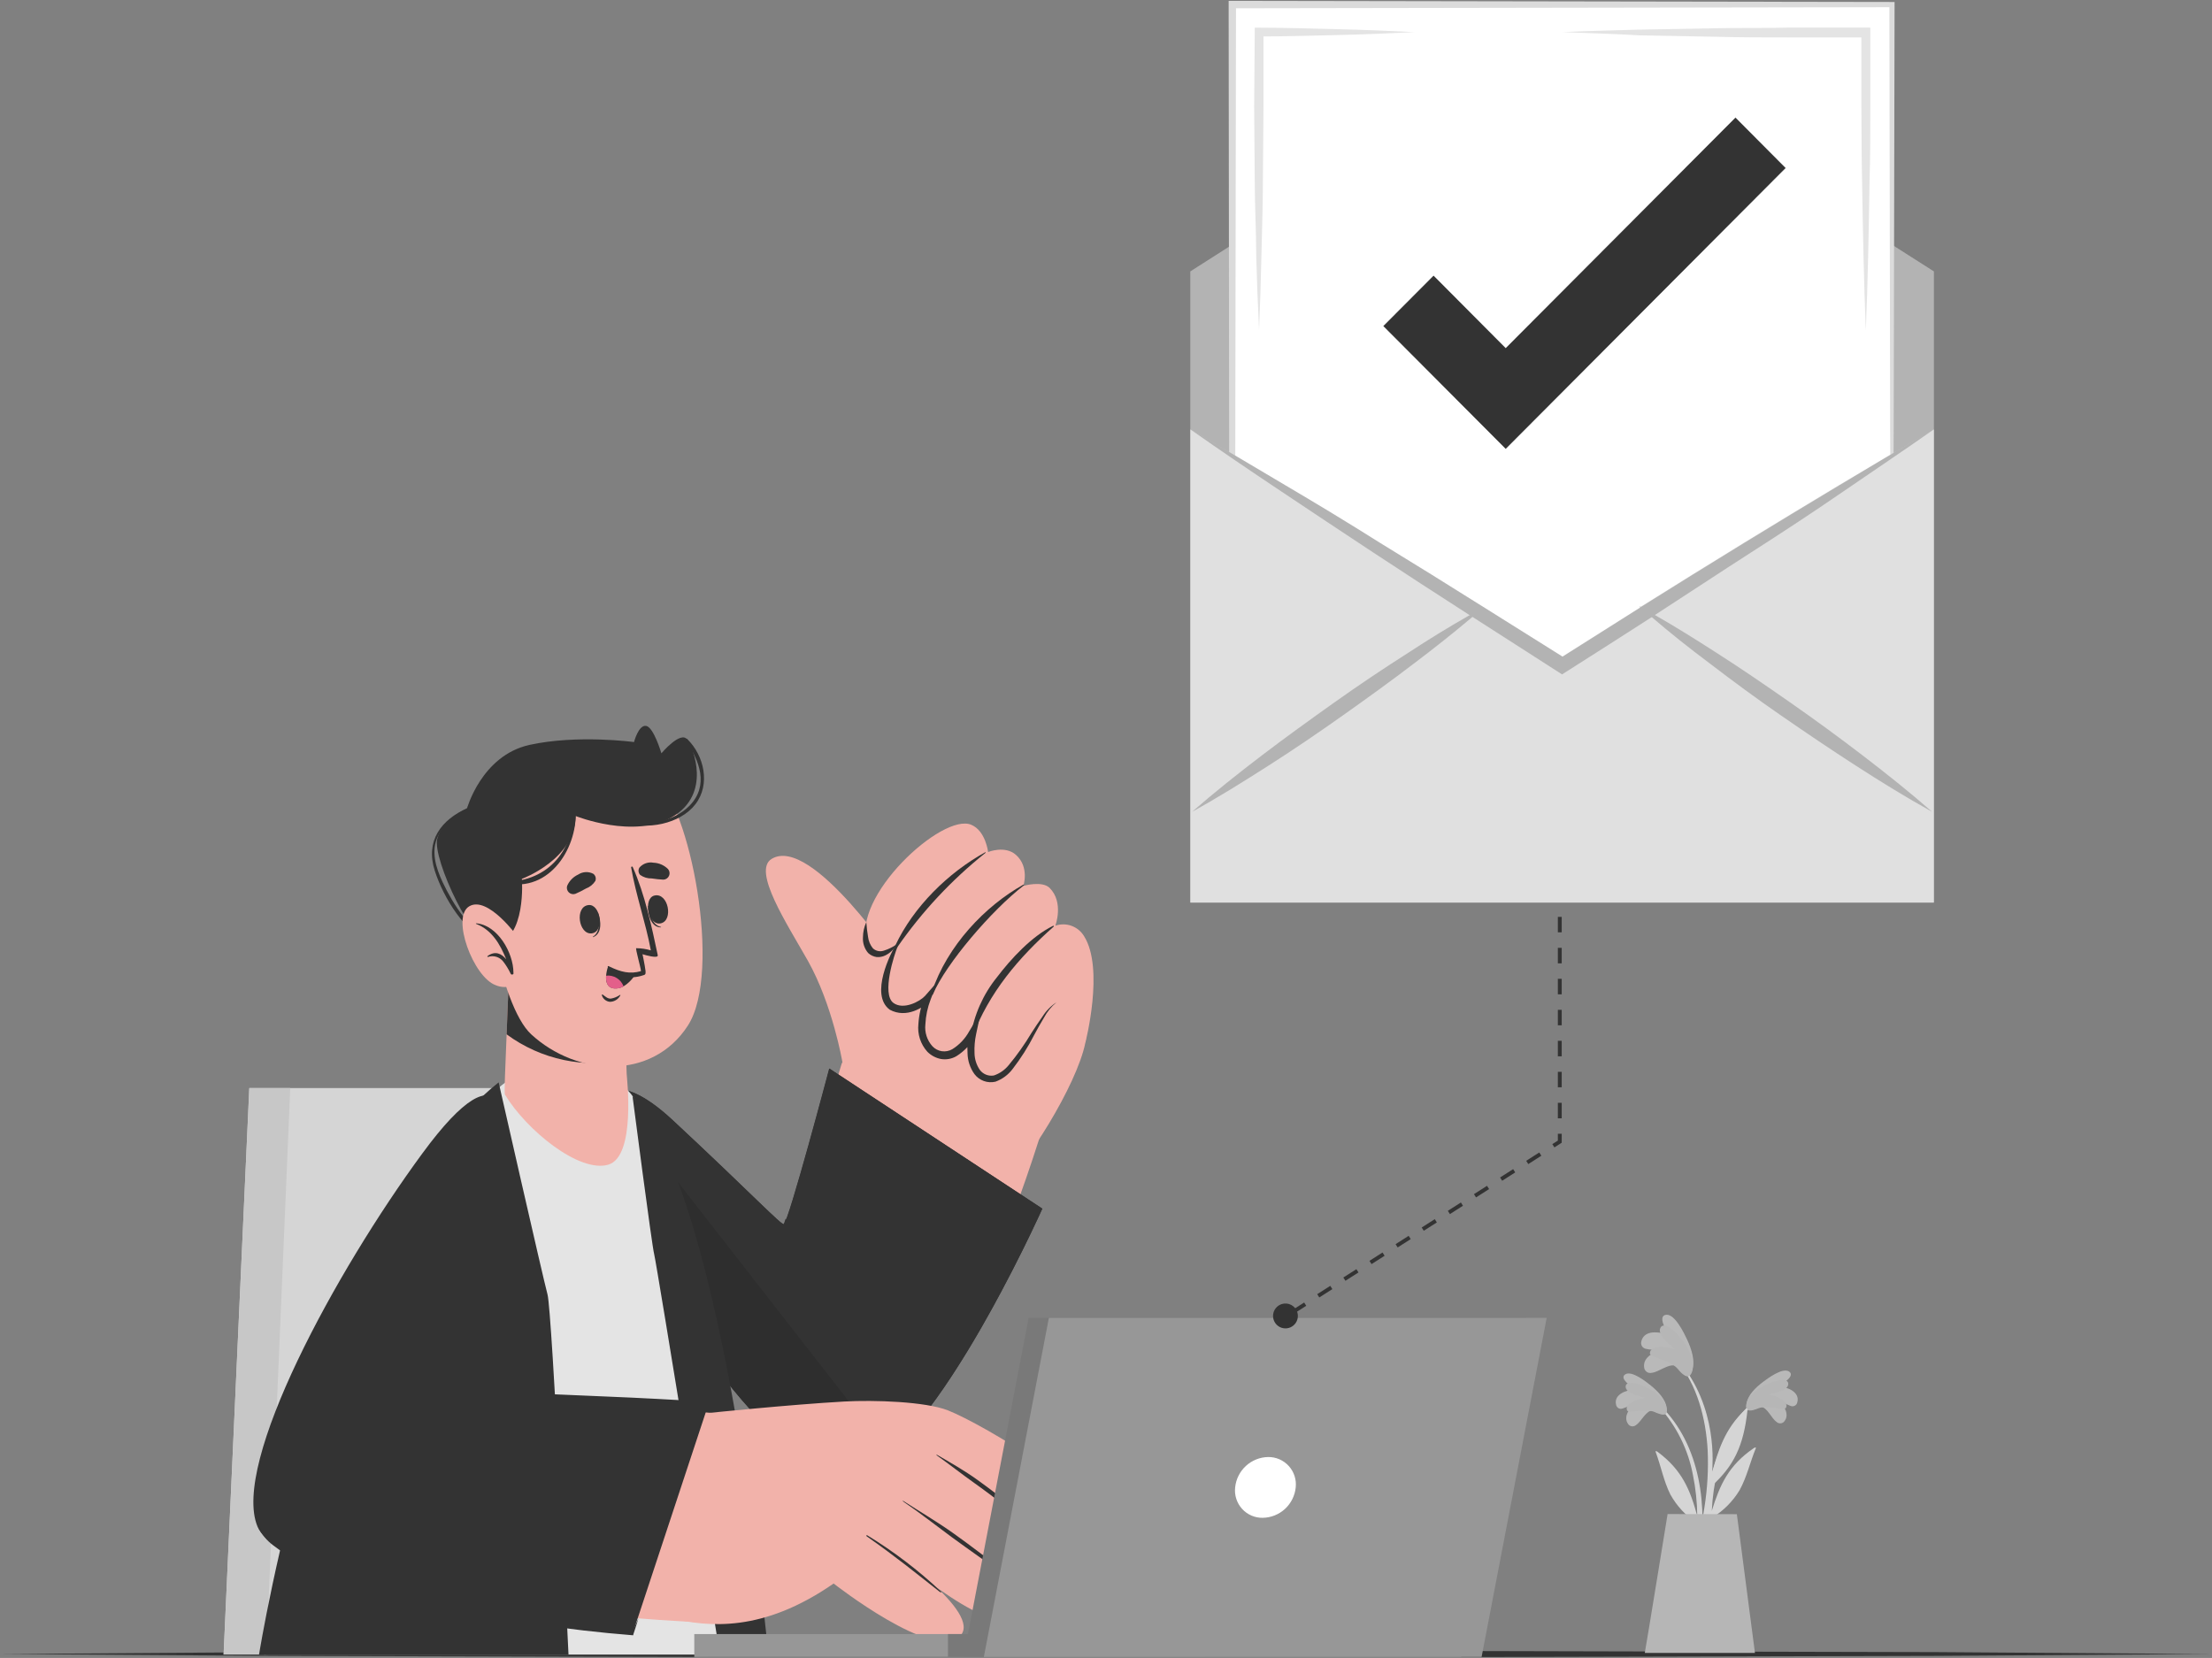 <svg width="571" height="428" viewBox="0 0 571 428" fill="none" xmlns="http://www.w3.org/2000/svg">
<rect x="0" y="0" width="571" height="428" fill="#808080" stroke="none"/>
<g clip-path="url(#clip0_6_141412)">
<path d="M0 427L71.378 426.5L142.757 426.34L285.5 426L428.257 426.34L499.622 426.5L571 427L499.622 427.48L428.257 427.66L285.5 428L142.757 427.66L71.378 427.48L0 427Z" fill="#333333"/>
<path d="M57.719 427.117H183.39L158.342 280.887H64.353L57.719 427.117Z" fill="#D5D5D5"/>
<path d="M57.719 427.117H68.74L74.927 280.887H64.353L57.719 427.117Z" fill="#C7C7C7"/>
<path d="M156.366 303.678C172.085 336.372 209.371 390.389 224.982 376.304C248.337 355.251 263.23 309.75 269.133 291.332C272.437 281.022 220.135 265.403 217.211 274.761C213.068 288.058 206.758 315.78 202.764 319.801C200.652 321.906 183.024 298.476 169.851 287.501C150.801 271.678 151.302 293.247 156.366 303.678Z" fill="#F2B2AA"/>
<path d="M280.181 269.138C277.947 280.33 264.462 301.41 259.263 305.24C254.064 309.07 217.454 288.33 216.655 281.729C215.856 275.128 226.376 237.015 235.258 229.504C244.14 221.993 282.483 257.552 280.181 269.138Z" fill="#F2B2AA"/>
<path d="M217.427 274.055C217.427 274.055 214.922 259.385 208.545 248.03C203.13 238.441 194.153 224.818 199.176 221.734C209.507 215.405 232.036 249.402 232.036 249.402C232.036 249.402 239.563 266 229.896 273.172C228.101 274.457 225.986 275.22 223.786 275.376C221.585 275.532 219.385 275.075 217.427 274.055Z" fill="#F2B2AA"/>
<path d="M223.899 243.793C225.943 249.484 231.454 243.793 231.454 243.793C231.454 243.793 225.483 253.871 229.856 258.91C234.229 263.949 240.484 256.669 240.958 256.193C240.647 256.737 235.407 266.149 240.308 270.754C245.426 275.549 250.639 267.318 250.977 266.788C250.842 267.386 249.19 275.331 253.685 277.994C261.456 282.544 266.249 262.346 272.64 258.774C272.64 258.774 279.91 268.907 280.181 269.151C280.181 269.151 285.123 250.027 279.843 241.687C279.102 240.451 277.962 239.507 276.612 239.013C275.261 238.519 273.783 238.504 272.423 238.971C272.423 238.971 274.698 232.981 270.947 229.218C269.011 227.303 264.178 228.689 264.178 228.689C264.178 228.689 265.789 223.813 262.255 220.689C259.426 218.176 255.066 219.955 255.066 219.955C255.066 219.955 254.457 214.522 250.747 212.933C243.327 209.687 219.526 231.623 223.899 243.793Z" fill="#F2B2AA"/>
<path d="M254.389 220.172C254.409 220.162 254.423 220.143 254.43 220.122C254.436 220.1 254.433 220.077 254.423 220.057C254.412 220.037 254.394 220.023 254.372 220.016C254.35 220.01 254.327 220.012 254.308 220.023C244.722 225.32 235.813 234.095 231.115 244.078C230.966 244.404 231.426 244.798 231.67 244.472C238.026 235.307 245.679 227.121 254.389 220.172Z" fill="#333333"/>
<path d="M264.3 228.567C264.408 228.567 264.3 228.322 264.151 228.39C254.308 233.905 244.546 244.051 240.498 256.207C240.349 256.615 240.647 257.131 240.836 256.669C244.153 248.791 256.027 234.937 264.3 228.567Z" fill="#333333"/>
<path d="M250.977 267.725C255.323 256.221 262.905 247.27 272.004 239.202C272.112 239.107 272.004 238.944 271.827 239.011C266.304 241.728 260.996 247.487 257.327 252.309C253.775 256.714 251.441 261.979 250.558 267.576C250.544 267.793 250.896 267.97 250.977 267.725Z" fill="#333333"/>
<path d="M231.251 243.847C231.061 244.241 231.833 244.078 231.67 244.472C230.939 246.156 227.46 256.628 230.641 258.924C233.214 260.771 237.411 258.584 238.765 257.117L242.028 253.395L240.227 258.027C239.435 260.082 238.978 262.251 238.873 264.452C238.762 265.466 238.867 266.493 239.179 267.465C239.492 268.436 240.006 269.33 240.687 270.088C241.331 270.783 242.191 271.237 243.127 271.376C244.062 271.514 245.016 271.328 245.832 270.849C247.636 269.727 249.122 268.161 250.151 266.299L253.184 261.273L251.966 266.992C251.627 268.584 251.49 270.214 251.559 271.841C251.576 273.387 252.047 274.894 252.913 276.173C253.324 276.734 253.882 277.168 254.526 277.427C255.169 277.687 255.872 277.76 256.555 277.64C258.038 277.139 259.352 276.231 260.346 275.019C262.519 272.412 264.484 269.637 266.222 266.72C267.156 265.28 268.091 263.827 269.106 262.428C270.03 260.96 271.258 259.709 272.707 258.761C271.392 259.851 270.302 261.189 269.499 262.7C268.605 264.153 267.793 265.661 266.967 267.168C265.391 270.266 263.528 273.209 261.402 275.956C260.271 277.461 258.728 278.603 256.961 279.243C255.967 279.478 254.926 279.418 253.965 279.071C253.003 278.723 252.163 278.104 251.546 277.287C250.429 275.734 249.806 273.878 249.759 271.963C249.648 270.144 249.771 268.318 250.124 266.53L251.938 267.223C250.756 269.444 249.015 271.317 246.888 272.656C245.687 273.356 244.279 273.616 242.908 273.389C241.567 273.132 240.335 272.473 239.374 271.501C238.51 270.541 237.858 269.407 237.461 268.176C237.064 266.945 236.932 265.643 237.072 264.357C237.224 261.935 237.783 259.556 238.724 257.321L240.2 258.231C238.481 260.051 234.013 263.012 229.68 260.662C224.386 256.764 230.073 245.803 231.251 243.847Z" fill="#333333"/>
<path d="M231.454 243.806C230.429 244.508 229.307 245.052 228.123 245.423C227.65 245.58 227.144 245.609 226.657 245.507C226.169 245.404 225.717 245.173 225.347 244.839C224.646 243.986 224.204 242.948 224.075 241.85C223.872 240.655 223.723 239.378 223.628 238.061C223.067 239.284 222.772 240.613 222.761 241.959C222.659 243.443 223.146 244.908 224.115 246.034C224.717 246.589 225.472 246.949 226.282 247.066C227.055 247.134 227.832 246.988 228.529 246.645C229.78 246.034 230.804 245.04 231.454 243.806Z" fill="#333333"/>
<path d="M214.042 275.848L269.065 312.018C269.065 312.018 238.711 379.931 218.795 380.298C198.878 380.664 168.7 331.373 158.126 309.913C147.552 288.452 152.994 269.966 173.614 289.172C194.235 308.378 201.667 316.337 202.304 316.011C203.563 315.468 214.042 275.848 214.042 275.848Z" fill="#333333"/>
<path d="M269.065 312.018C269.065 312.018 248.025 359.109 229.477 375.068C225.753 378.287 222.139 380.23 218.794 380.298C198.878 380.678 168.699 331.319 158.112 309.926C151.572 296.67 151.166 284.513 156.758 281.742C160.17 280.031 165.829 281.851 173.682 289.186C194.424 308.514 201.721 316.351 202.371 316.011C203.617 315.468 214.11 275.848 214.11 275.848L269.065 312.018Z" fill="#333333"/>
<path d="M256.474 318.66C255.025 317.519 253.549 316.405 252.06 315.291C249.072 313.055 246.067 310.818 243.043 308.582C237.059 304.154 230.952 299.902 224.792 295.719C221.299 293.342 217.874 290.829 214.272 288.615C214.256 288.595 214.236 288.58 214.213 288.569C214.19 288.559 214.165 288.554 214.14 288.555C214.114 288.556 214.09 288.563 214.068 288.576C214.045 288.588 214.027 288.605 214.012 288.626C213.998 288.647 213.989 288.671 213.985 288.696C213.982 288.721 213.984 288.747 213.993 288.771C214.001 288.795 214.014 288.817 214.032 288.834C214.05 288.852 214.072 288.865 214.096 288.873C216.967 291.277 220.026 293.464 223.005 295.732C225.984 298.001 228.935 300.31 231.954 302.524C237.948 306.943 244.009 311.262 250.137 315.481C251.857 316.677 253.536 317.94 255.309 319.054C256.217 319.624 257.069 320.263 258.017 320.819C258.965 321.376 259.886 321.865 260.793 322.449C260.888 322.449 260.982 322.381 260.901 322.3C259.385 321.118 257.977 319.842 256.474 318.66Z" fill="#333333"/>
<path d="M202.737 314.775C200.828 320.412 199.295 326.17 198.147 332.011C197.524 334.891 197.051 337.798 196.59 340.704C196.093 343.587 195.79 346.501 195.683 349.424C195.683 349.533 195.846 349.533 195.873 349.424C196.671 346.613 197.227 343.693 197.822 340.827C198.418 337.961 199.014 335.054 199.582 332.161C200.706 326.388 202.06 320.643 203.008 314.83C203.015 314.793 203.008 314.756 202.987 314.726C202.967 314.695 202.935 314.674 202.899 314.667C202.864 314.659 202.826 314.667 202.796 314.687C202.765 314.707 202.744 314.739 202.737 314.775Z" fill="#333333"/>
<path opacity="0.1" d="M229.477 375.068C225.753 378.287 222.139 380.23 218.794 380.298C198.878 380.678 168.699 331.319 158.112 309.926C151.572 296.67 151.166 284.513 156.758 281.742L229.477 375.068Z" fill="black"/>
<path d="M197.66 427.117H68.09C67.508 424.536 87.898 310.619 131.589 278.564C141.283 271.447 158.491 276.024 163.27 282.938C187.316 317.709 197.66 427.117 197.66 427.117Z" fill="#E4E4E4"/>
<path d="M128.718 279.42C128.718 279.42 140.159 329.838 141.337 334.185C142.515 338.531 146.753 427.117 146.753 427.117H66.872C66.872 427.117 84.879 314.15 128.718 279.42Z" fill="#333333"/>
<path d="M163.271 282.938C163.271 282.938 168.266 321.553 168.876 323.821C169.485 326.09 185.84 427.117 185.84 427.117H198.337C198.337 427.117 187.506 310.32 163.271 282.938Z" fill="#333333"/>
<path d="M113.406 294.035C90.024 327.027 56.176 386.111 71.814 396.57C97.443 413.86 167.942 418.505 184.094 418.899C191.039 419.076 200.53 372.719 195.385 367.285C190.241 361.852 116.425 364.786 115.505 360.318C114.963 357.791 123.994 334.402 128.57 306.354C133.809 274.055 119.986 284.744 113.406 294.035Z" fill="#F2B2AA"/>
<path d="M182.997 364.759C182.997 364.759 204.064 362.586 217.901 361.812C225.618 361.377 238.914 361.812 244.736 364.107C253.428 367.53 287.641 387.401 283.011 395.823C278.827 403.442 251.6 382.634 251.6 382.634C251.6 382.634 280.926 401.201 274.156 409.446C267.387 417.69 239.794 390.077 239.794 390.077C239.794 390.077 269.499 409.84 261.226 417.242C254.971 422.838 228.529 399.245 228.529 399.245C228.529 399.245 253.983 416.4 247.795 422.376C241.026 429.046 215.193 408.794 215.193 408.794C196.902 421.48 183.024 420.013 173.222 417.799C170.907 417.324 182.997 364.759 182.997 364.759Z" fill="#F2B2AA"/>
<path d="M241.865 375.557C245.385 377.608 248.973 379.632 252.304 382.036C255.634 384.44 258.884 386.872 261.971 389.547C266.09 392.939 269.802 396.8 273.032 401.052C266.737 393.934 254.957 385.296 251.627 382.933C248.296 380.569 245.101 378.043 241.77 375.679C241.662 375.625 241.784 375.503 241.865 375.557Z" fill="#333333"/>
<path d="M233.146 387.456C237.532 390.281 241.987 392.889 246.252 395.931C250.516 398.974 256.298 403.347 260.319 406.634C260.63 406.879 260.4 407.436 260.075 407.191C255.919 404.081 249.799 399.857 245.615 396.773C241.432 393.69 237.356 390.471 233.065 387.564C232.997 387.51 233.078 387.415 233.146 387.456Z" fill="#333333"/>
<path d="M223.831 396.325C230.662 400.49 237.045 405.351 242.881 410.831C243.178 411.089 242.881 411.157 242.542 410.913C236.246 405.969 231.426 402.003 223.682 396.57C223.574 396.488 223.682 396.244 223.831 396.325Z" fill="#333333"/>
<path d="M183.038 362.002L163.257 421.874C163.257 421.874 73.168 410.369 66.452 394.043C59.737 377.717 86.639 328.236 108.979 297.824C130.898 267.942 132.753 288.14 128.678 310.048C124.603 331.957 116.94 357.492 118.226 359.217C119.512 360.942 183.038 362.002 183.038 362.002Z" fill="#333333"/>
<path d="M152.304 413.358C153.008 411.633 153.658 409.908 154.348 408.183C155.702 404.678 157.056 401.174 158.41 397.67C161.036 390.688 163.473 383.639 165.843 376.562C167.197 372.488 168.659 368.562 169.823 364.487C169.836 364.467 169.845 364.444 169.848 364.419C169.851 364.395 169.848 364.37 169.841 364.347C169.833 364.324 169.82 364.303 169.803 364.285C169.786 364.268 169.765 364.255 169.742 364.246C169.719 364.238 169.695 364.235 169.67 364.237C169.646 364.24 169.623 364.247 169.602 364.26C169.581 364.273 169.564 364.29 169.55 364.311C169.537 364.331 169.529 364.355 169.525 364.379C167.996 367.802 166.723 371.347 165.342 374.837C163.961 378.328 162.553 381.805 161.28 385.323C158.672 392.305 156.158 399.322 153.739 406.376C153.062 408.346 152.304 410.315 151.708 412.325C151.41 413.358 151.031 414.363 150.733 415.395C150.435 416.427 150.232 417.487 149.907 418.519C149.914 418.537 149.926 418.552 149.942 418.562C149.958 418.573 149.976 418.579 149.995 418.579C150.014 418.579 150.033 418.573 150.048 418.562C150.064 418.552 150.076 418.537 150.083 418.519C150.679 416.821 151.532 415.123 152.304 413.358Z" fill="#333333"/>
<path d="M164.828 417.758C164.381 419.117 163.961 420.57 163.474 421.969V422.146H163.271C154.754 421.48 146.265 420.475 137.817 419.212C129.369 417.949 120.961 416.414 112.607 414.553C104.225 412.755 95.96 410.446 87.858 407.639C83.792 406.229 79.837 404.517 76.024 402.519C74.13 401.491 72.319 400.314 70.609 399.001C68.861 397.722 67.464 396.022 66.547 394.057C67.684 395.847 69.224 397.345 71.042 398.43C72.777 399.546 74.597 400.522 76.485 401.351C80.374 403.017 84.357 404.455 88.413 405.656C96.536 408.101 104.795 410.098 113.094 411.904C121.394 413.711 129.734 415.381 138.101 416.971C146.468 418.56 154.836 420.122 163.23 421.629L162.973 421.779C163.609 420.434 164.232 419.103 164.828 417.758Z" fill="#333333"/>
<path d="M182.266 364.338L182.902 361.948L183.038 362.138C174.129 362.491 165.22 362.695 156.311 362.654C147.403 362.613 138.494 362.45 129.585 361.975C127.351 361.839 125.117 361.689 122.816 361.472C121.692 361.35 120.582 361.241 119.404 361.024C119.106 361.024 118.808 360.915 118.469 360.82L117.914 360.63C117.763 360.566 117.618 360.489 117.481 360.399C117.335 360.289 117.207 360.156 117.102 360.005C117.039 359.913 116.98 359.818 116.926 359.72C116.918 359.67 116.918 359.62 116.926 359.571C116.839 359.122 116.839 358.661 116.926 358.212C116.926 357.913 116.926 357.588 117.021 357.316C117.752 352.766 118.781 348.46 119.85 344.1C121.976 335.407 124.4 326.809 127.026 318.293C125.402 327.081 123.641 335.842 121.881 344.589C121.069 348.949 120.094 353.35 119.539 357.642C119.539 357.913 119.539 358.158 119.471 358.416C119.404 358.674 119.471 358.973 119.471 358.756C119.446 358.678 119.41 358.605 119.363 358.538C119.363 358.416 119.092 358.28 119.133 358.294C119.025 358.294 119.174 358.307 119.133 358.294C119.205 358.332 119.283 358.359 119.363 358.375L120.067 358.525C121.083 358.688 122.179 358.796 123.262 358.905C125.456 359.095 127.663 359.217 129.883 359.34C134.306 359.584 138.738 359.788 143.178 359.951L156.514 360.521C165.396 360.874 174.291 361.377 183.187 361.88H183.403L183.322 362.056L182.266 364.338Z" fill="#333333"/>
<path d="M128.461 323.699C128.038 325.284 127.405 326.806 126.579 328.222C125.814 329.681 124.807 331 123.601 332.12C124.201 330.612 124.902 329.147 125.699 327.733C126.481 326.298 127.406 324.946 128.461 323.699Z" fill="#333333"/>
<path d="M156.988 300.676C149.474 302.823 135.908 291.766 130.33 282.557C129.951 281.932 131.467 255.922 131.237 250.733C131.237 249.674 164.002 257.171 164.002 257.171C164.002 257.171 161.294 268.173 161.768 277.219C161.781 277.966 164.259 298.598 156.988 300.676Z" fill="#F2B2AA"/>
<path d="M130.776 267.019C135.18 270.265 140.226 272.526 145.575 273.648C150.923 274.771 156.45 274.729 161.781 273.525C162.042 268.034 162.799 262.579 164.042 257.226C164.042 257.226 131.223 249.742 131.277 250.801C131.345 253.178 131.074 260.187 130.776 267.019Z" fill="#333333"/>
<path d="M126.701 214.644C123.127 226.162 128.989 259.535 137.126 267.019C148.932 277.885 168.347 279.026 177.554 264.778C186.49 250.964 178.069 207.595 168.97 200.79C155.567 190.753 131.995 197.625 126.701 214.644Z" fill="#F2B2AA"/>
<path d="M154.361 235.602C154.361 235.521 154.199 235.738 154.226 235.833C154.727 238.061 154.917 240.696 153.035 241.823C153.035 241.823 153.035 241.973 153.035 241.945C155.485 241.13 155.187 237.653 154.361 235.602Z" fill="#333333"/>
<path d="M151.911 233.646C148.269 234.054 149.366 241.348 152.75 240.954C156.135 240.56 155.012 233.293 151.911 233.646Z" fill="#333333"/>
<path d="M167.292 233.85C167.292 233.755 167.481 233.932 167.495 234.013C167.765 236.281 168.456 238.835 170.595 239.283C170.663 239.283 170.676 239.405 170.595 239.405C168.063 239.433 167.197 236.037 167.292 233.85Z" fill="#333333"/>
<path d="M168.943 231.188C172.518 230.359 173.899 237.599 170.595 238.36C167.292 239.12 165.951 231.881 168.943 231.188Z" fill="#333333"/>
<path d="M148.54 230.74C149.467 230.34 150.372 229.886 151.247 229.381C152.254 229.012 153.111 228.32 153.684 227.412C153.809 227.09 153.824 226.737 153.729 226.406C153.633 226.075 153.432 225.784 153.156 225.578C152.549 225.258 151.867 225.107 151.181 225.14C150.495 225.173 149.831 225.39 149.257 225.768C147.978 226.355 146.961 227.395 146.4 228.689C146.309 228.983 146.301 229.298 146.378 229.596C146.455 229.895 146.614 230.166 146.836 230.38C147.059 230.593 147.336 230.739 147.637 230.803C147.938 230.867 148.25 230.845 148.54 230.74Z" fill="#333333"/>
<path d="M171.258 227.086C170.252 227.037 169.248 226.933 168.253 226.774C167.185 226.807 166.135 226.493 165.261 225.877C165.021 225.628 164.872 225.305 164.835 224.961C164.798 224.617 164.877 224.27 165.057 223.976C165.499 223.464 166.066 223.079 166.703 222.857C167.34 222.635 168.024 222.585 168.686 222.712C170.095 222.765 171.434 223.347 172.436 224.342C172.641 224.578 172.775 224.866 172.822 225.175C172.87 225.483 172.831 225.799 172.708 226.086C172.584 226.373 172.383 226.619 172.127 226.796C171.87 226.972 171.569 227.073 171.258 227.086Z" fill="#333333"/>
<path d="M155.594 256.764C156.203 257.212 156.853 257.851 157.679 257.796C158.514 257.657 159.308 257.338 160.007 256.859C160.022 256.843 160.042 256.833 160.064 256.832C160.085 256.831 160.106 256.838 160.122 256.852C160.139 256.867 160.148 256.887 160.15 256.909C160.151 256.93 160.144 256.952 160.129 256.968C159.871 257.465 159.482 257.882 159.005 258.174C158.528 258.466 157.98 258.622 157.421 258.625C156.944 258.577 156.492 258.387 156.123 258.08C155.754 257.772 155.485 257.362 155.35 256.9C155.336 256.764 155.499 256.669 155.594 256.764Z" fill="#333333"/>
<path d="M156.934 249.647C157.641 250.452 158.506 251.102 159.475 251.556C160.444 252.009 161.497 252.257 162.566 252.282C163.478 252.316 164.389 252.22 165.274 251.997C165.451 251.967 165.624 251.917 165.789 251.847C165.954 251.808 166.117 251.758 166.276 251.698C166.392 251.658 166.492 251.58 166.558 251.477C166.625 251.373 166.654 251.25 166.642 251.127C166.648 251.05 166.648 250.973 166.642 250.896V250.693C166.425 248.954 165.856 246.333 165.856 246.333C166.547 246.563 169.918 247.528 169.796 246.618C168.226 239.175 166.466 230.889 163.324 223.813C163.301 223.769 163.263 223.734 163.217 223.715C163.171 223.696 163.12 223.694 163.072 223.708C163.024 223.723 162.983 223.753 162.955 223.794C162.927 223.835 162.914 223.885 162.918 223.935C164.164 231.147 166.655 238.102 168.009 245.341C166.782 244.977 165.511 244.79 164.232 244.784C163.988 244.893 165.409 249.823 165.45 250.611V250.706C162.593 251.521 160.265 250.964 157.137 249.429C156.92 249.307 156.772 249.484 156.934 249.647Z" fill="#333333"/>
<path d="M164.178 251.236C163.419 252.624 162.313 253.789 160.969 254.618C160.226 255.057 159.363 255.247 158.505 255.161C156.636 254.958 156.352 253.3 156.46 251.847C156.531 251.065 156.695 250.295 156.948 249.552C159.116 250.874 161.65 251.464 164.178 251.236Z" fill="#333333"/>
<path d="M160.969 254.645C160.226 255.084 159.363 255.274 158.505 255.188C156.636 254.985 156.352 253.328 156.46 251.874C157.413 251.76 158.376 251.971 159.194 252.474C160.012 252.977 160.638 253.742 160.969 254.645Z" fill="#E35F8A"/>
<path d="M127.663 243.942C135.962 242.326 134.716 226.882 134.716 226.882C134.716 226.882 148.54 221.816 148.567 210.651C148.567 210.651 163.758 216.736 173.669 210.828C183.579 204.919 179.084 193.265 177.392 190.916C175.699 188.566 170.731 194.474 170.731 194.474C170.731 194.474 168.767 187.764 166.804 187.398C164.841 187.031 163.663 191.568 163.663 191.568C163.663 191.568 149.068 189.571 136.68 192.301C124.291 195.031 120.514 208.804 120.514 208.804C120.514 208.804 114.137 211.52 112.864 216.587C111.592 221.653 122.369 244.974 127.663 243.942Z" fill="#333333"/>
<path d="M131.372 227.629C142.691 226.991 148.621 218.244 148.215 207.323C148.215 207.188 148.391 207.174 148.418 207.323C149.975 217.279 142.826 230.006 131.359 228.145C131.074 228.145 131.074 227.643 131.372 227.629Z" fill="#333333"/>
<path d="M120.785 208.546C120.81 208.542 120.835 208.546 120.858 208.557C120.881 208.569 120.899 208.587 120.911 208.609C120.923 208.631 120.928 208.657 120.924 208.682C120.921 208.707 120.91 208.731 120.893 208.75C118.077 210.773 114.746 212.525 113.108 215.772C111.131 219.683 112.539 224.044 114.259 227.738C116.967 233.456 121.475 240.669 127.5 243.181C127.839 243.331 127.608 243.833 127.27 243.711C120.121 241.144 114.462 231.731 112.241 224.818C109.75 217.089 113.812 211.643 120.785 208.546Z" fill="#333333"/>
<path d="M161.253 211.425C166.669 213.435 173.912 212.186 178.042 207.948C183.065 202.76 180.56 196.281 176.986 191.174C176.81 190.916 177.162 190.549 177.392 190.78C181.765 195.045 183.458 202.474 179.518 207.609C175.578 212.743 166.886 214.4 160.915 212.186C160.427 212.009 160.752 211.249 161.253 211.425Z" fill="#333333"/>
<path d="M133.647 241.864C133.647 241.864 125.97 231.188 121.164 233.945C116.357 236.702 122.193 252.241 127.933 254.319C128.653 254.634 129.429 254.8 130.214 254.806C130.999 254.813 131.778 254.66 132.503 254.356C133.227 254.053 133.884 253.606 134.432 253.042C134.98 252.477 135.408 251.808 135.691 251.073L133.647 241.864Z" fill="#F2B2AA"/>
<path d="M122.924 238.359C122.843 238.359 122.816 238.482 122.924 238.509C126.986 240.084 129.125 243.793 130.668 247.636C129.45 246.169 127.812 245.368 125.848 246.821C125.74 246.903 125.848 247.066 125.957 247.039C126.658 246.801 127.415 246.789 128.124 247.003C128.832 247.217 129.457 247.647 129.91 248.234C130.665 249.222 131.314 250.287 131.846 251.412C132.036 251.766 132.686 251.562 132.537 251.154C132.543 251.123 132.543 251.091 132.537 251.059C132.51 245.925 128.434 238.794 122.924 238.359Z" fill="#333333"/>
<path d="M311.064 421.833H179.22V427.769H311.064V421.833Z" fill="#979797"/>
<path d="M311.064 421.833H244.708V427.769H311.064V421.833Z" fill="#797979"/>
<path d="M248.729 427.755H377.23L394.032 340.215H265.532L248.729 427.755Z" fill="#797979"/>
<path d="M253.969 427.755H382.456L399.258 340.215H270.758L253.969 427.755Z" fill="#979797"/>
<path d="M318.836 383.992C318.726 384.991 318.829 386.001 319.139 386.956C319.45 387.911 319.96 388.789 320.635 389.531C321.31 390.273 322.135 390.861 323.056 391.258C323.976 391.654 324.97 391.849 325.971 391.829C328.099 391.794 330.139 390.976 331.707 389.532C333.274 388.087 334.258 386.116 334.473 383.992C334.583 382.993 334.479 381.982 334.169 381.026C333.859 380.07 333.349 379.192 332.674 378.449C331.999 377.706 331.174 377.116 330.254 376.718C329.334 376.32 328.34 376.124 327.338 376.141C325.209 376.18 323.168 377.001 321.601 378.447C320.034 379.894 319.05 381.867 318.836 383.992Z" fill="white"/>
<path d="M428.593 362.828C439.098 373.15 440.862 389.111 438.642 403.086C438.642 403.404 438.096 403.315 438.096 403.086C438.096 399.904 438.198 396.722 438.185 393.604C438.122 393.464 438.083 393.324 438.02 393.184C435.19 391.316 432.849 388.793 431.194 385.827C429.444 382.365 428.758 378.458 427.388 374.843C427.261 374.499 427.629 374.601 427.87 374.779C434.214 379.501 436.295 384.593 438.134 391.389C438.095 387.836 437.722 384.295 437.018 380.812C435.793 374.235 432.771 368.127 428.289 363.171C428.244 363.131 428.216 363.074 428.212 363.013C428.209 362.952 428.23 362.893 428.27 362.847C428.31 362.801 428.367 362.774 428.428 362.77C428.488 362.767 428.548 362.787 428.593 362.828Z" fill="#D5D5D5"/>
<path d="M426.614 364.101C424.813 364.164 423.671 367.054 422.263 367.919C422.115 368.039 421.943 368.126 421.76 368.175C421.576 368.225 421.384 368.235 421.196 368.205C421.008 368.175 420.829 368.105 420.669 368.001C420.51 367.897 420.374 367.761 420.271 367.601C418.875 365.641 420.791 363.235 422.592 361.886C421.407 362.589 420.153 363.169 418.85 363.617C418.672 363.681 418.483 363.705 418.295 363.687C418.107 363.668 417.926 363.608 417.765 363.511C417.603 363.413 417.465 363.281 417.361 363.123C417.257 362.965 417.189 362.786 417.162 362.599C416.541 359.939 419.877 358.78 422.161 358.691C421.057 357.928 417.873 355.815 419.56 354.784C421.248 353.753 425.003 356.757 426.221 357.749C427.997 359.2 430.129 361.377 430.217 363.642C430.319 366.277 428.01 364.635 426.614 364.101Z" fill="#B6B6B6"/>
<path opacity="0.1" d="M426.614 364.101C424.813 364.164 423.671 367.054 422.263 367.919C422.115 368.039 421.943 368.126 421.76 368.175C421.576 368.225 421.384 368.235 421.196 368.205C421.008 368.175 420.829 368.105 420.669 368.001C420.51 367.897 420.374 367.761 420.271 367.601C418.875 365.641 420.791 363.235 422.592 361.886C421.407 362.589 420.153 363.169 418.85 363.617C418.672 363.681 418.483 363.705 418.295 363.687C418.107 363.668 417.926 363.608 417.765 363.511C417.603 363.413 417.465 363.281 417.361 363.123C417.257 362.965 417.189 362.786 417.162 362.599C416.541 359.939 419.877 358.78 422.161 358.691C421.057 357.928 417.873 355.815 419.56 354.784C421.248 353.753 425.003 356.757 426.221 357.749C427.997 359.2 430.129 361.377 430.217 363.642C430.319 366.277 428.01 364.635 426.614 364.101Z" fill="#D5D5D5"/>
<path d="M427.135 364.533C424.826 363.477 420.385 364.992 420.017 364.113C419.243 362.331 422.796 361.11 424.711 360.868C422.948 360.384 419.56 359.595 419.637 357.915C419.763 355.84 424.813 357.622 427.376 359.595C430.598 362.141 430.573 364.47 430.04 364.953C429.393 365.603 427.515 364.699 427.135 364.533Z" fill="#B6B6B6"/>
<path d="M452.509 361.861C441.623 371.763 439.263 387.647 440.938 401.712C440.938 402.03 441.471 401.954 441.484 401.712C441.61 398.53 441.636 395.348 441.763 392.229L441.94 391.822C444.837 390.064 447.269 387.632 449.033 384.733C450.923 381.334 451.76 377.465 453.232 373.901C453.372 373.558 453.004 373.647 452.763 373.812C446.191 378.292 443.97 383.307 441.877 390.027C442.048 386.475 442.553 382.946 443.387 379.489C444.86 372.966 448.11 366.982 452.775 362.204C452.821 362.169 452.85 362.117 452.857 362.059C452.864 362.002 452.849 361.944 452.813 361.899C452.778 361.853 452.726 361.824 452.669 361.816C452.612 361.809 452.554 361.825 452.509 361.861Z" fill="#D5D5D5"/>
<path d="M454.438 363.133C456.239 363.273 457.267 366.201 458.637 367.104C458.78 367.232 458.947 367.328 459.13 367.385C459.312 367.443 459.504 367.461 459.694 367.438C459.884 367.415 460.066 367.352 460.23 367.253C460.393 367.154 460.534 367.021 460.642 366.863C462.113 364.966 460.299 362.484 458.548 361.071C459.706 361.815 460.934 362.442 462.215 362.942C462.391 363.016 462.58 363.049 462.77 363.039C462.96 363.029 463.146 362.976 463.313 362.884C463.48 362.793 463.624 362.664 463.735 362.509C463.846 362.354 463.92 362.176 463.953 361.988C464.664 359.353 461.416 358.042 459.094 357.889C460.236 357.164 463.484 355.191 461.834 354.071C460.185 352.951 456.328 355.827 455.085 356.769C453.245 358.157 451.025 360.244 450.86 362.51C450.657 365.183 453.029 363.642 454.438 363.133Z" fill="#B6B6B6"/>
<path opacity="0.1" d="M454.438 363.133C456.239 363.273 457.267 366.201 458.637 367.104C458.78 367.232 458.947 367.328 459.13 367.385C459.312 367.443 459.504 367.461 459.694 367.438C459.884 367.415 460.066 367.352 460.23 367.253C460.393 367.154 460.534 367.021 460.642 366.863C462.113 364.966 460.299 362.484 458.548 361.071C459.706 361.815 460.934 362.442 462.215 362.942C462.391 363.016 462.58 363.049 462.77 363.039C462.96 363.029 463.146 362.976 463.313 362.884C463.48 362.793 463.624 362.664 463.735 362.509C463.846 362.354 463.92 362.176 463.953 361.988C464.664 359.353 461.416 358.042 459.094 357.889C460.236 357.164 463.484 355.191 461.834 354.071C460.185 352.951 456.328 355.827 455.085 356.769C453.245 358.157 451.025 360.244 450.86 362.51C450.657 365.183 453.029 363.642 454.438 363.133Z" fill="#D5D5D5"/>
<path d="M453.904 363.566C456.251 362.599 460.628 364.279 461.034 363.426C461.872 361.67 458.37 360.308 456.467 360.002C458.243 359.582 461.656 358.946 461.618 357.24C461.618 355.153 456.442 356.757 453.815 358.628C450.504 360.982 450.428 363.375 450.948 363.872C451.646 364.559 453.498 363.719 453.904 363.566Z" fill="#B6B6B6"/>
<path d="M441.382 388.029C440.643 393.329 439.51 398.566 437.995 403.697C437.962 403.785 437.899 403.858 437.818 403.903C437.736 403.949 437.641 403.964 437.55 403.945C437.458 403.927 437.376 403.877 437.318 403.803C437.26 403.73 437.23 403.638 437.234 403.544C437.957 398.721 439.251 393.973 439.974 389.149C440.753 384.265 441.034 379.314 440.811 374.372C440.355 366.239 438.147 357.584 432.857 351.207C432.742 351.067 432.983 350.851 433.11 350.991C443.704 363.375 441.991 378.572 441.991 379.934C443.488 374.843 445.036 368.925 450.707 363.706C450.961 363.477 451.151 363.579 451.101 363.961C450.086 373.481 447.46 378.458 441.953 383.536C441.814 385.051 441.623 386.553 441.382 388.029Z" fill="#D5D5D5"/>
<path d="M432.755 352.646C430.851 351.805 428.225 354.237 426.335 354.402C426.121 354.452 425.9 354.456 425.685 354.414C425.47 354.373 425.266 354.286 425.086 354.16C424.907 354.034 424.755 353.871 424.643 353.683C424.53 353.494 424.458 353.284 424.432 353.066C423.962 350.342 427.159 348.802 429.697 348.305C428.098 348.216 426.525 348.636 424.952 348.216C424.736 348.189 424.529 348.116 424.345 348.002C424.16 347.888 424.002 347.734 423.881 347.553C423.761 347.372 423.681 347.167 423.647 346.952C423.613 346.737 423.625 346.517 423.683 346.307C424.381 343.24 428.428 343.685 430.826 344.78C430.065 343.418 427.832 339.689 430.09 339.421C432.349 339.154 434.746 344.207 435.52 345.849C436.637 348.254 437.753 351.589 436.7 353.982C435.508 356.782 433.922 353.918 432.755 352.646Z" fill="#B6B6B6"/>
<path opacity="0.1" d="M432.755 352.646C430.851 351.805 428.225 354.237 426.335 354.402C426.121 354.452 425.9 354.456 425.685 354.414C425.47 354.373 425.266 354.286 425.086 354.16C424.907 354.034 424.755 353.871 424.643 353.683C424.53 353.494 424.458 353.284 424.432 353.066C423.962 350.342 427.159 348.802 429.697 348.305C428.098 348.216 426.525 348.636 424.952 348.216C424.736 348.189 424.529 348.116 424.345 348.002C424.16 347.888 424.002 347.734 423.881 347.553C423.761 347.372 423.681 347.167 423.647 346.952C423.613 346.737 423.625 346.517 423.683 346.307C424.381 343.24 428.428 343.685 430.826 344.78C430.065 343.418 427.832 339.689 430.09 339.421C432.349 339.154 434.746 344.207 435.52 345.849C436.637 348.254 437.753 351.589 436.7 353.982C435.508 356.782 433.922 353.918 432.755 352.646Z" fill="#D5D5D5"/>
<path d="M433.072 353.371C431.207 351.105 425.84 350.444 425.891 349.336C425.992 347.096 430.293 347.618 432.387 348.343C430.801 346.956 427.68 344.449 428.644 342.73C429.824 340.643 434.163 345.047 435.838 348.382C437.931 352.582 436.713 355.051 435.914 355.28C434.836 355.598 433.389 353.74 433.072 353.371Z" fill="#B6B6B6"/>
<path d="M448.348 390.893L453.017 426.709H424.584C425.168 423.54 430.471 390.855 430.471 390.855L448.348 390.893Z" fill="#B6B6B6"/>
<path d="M330.884 336.646C330.278 336.833 329.741 337.195 329.341 337.687C328.94 338.179 328.694 338.779 328.634 339.412C328.573 340.044 328.701 340.68 329.001 341.24C329.301 341.799 329.759 342.257 330.319 342.556C330.878 342.854 331.513 342.979 332.143 342.916C332.773 342.853 333.371 342.603 333.86 342.2C334.349 341.796 334.708 341.256 334.891 340.648C335.074 340.04 335.073 339.391 334.889 338.783C334.766 338.379 334.565 338.002 334.297 337.676C334.03 337.35 333.7 337.08 333.328 336.881C332.956 336.683 332.549 336.56 332.129 336.52C331.71 336.479 331.286 336.522 330.884 336.646Z" fill="#333333"/>
<path d="M333.547 338.825L402.638 294.729L402.638 233.672" stroke="#333333" stroke-dasharray="4 4"/>
</g>
<g clip-path="url(#clip1_6_141412)">
<path d="M499.195 233.002H307.278V70.067L403.224 8.926L499.195 70.067V233.002Z" fill="#E0E0E0"/>
<path opacity="0.2" d="M499.195 233.002H307.278V70.067L403.224 8.926L499.195 70.067V233.002Z" fill="black"/>
<path d="M488.376 1.172H318.096V220.519H488.376V1.172Z" fill="white"/>
<path d="M488.376 220.519L318.096 221.104H317.412V220.494L317.159 1.172V0.231H318.096L488.376 0.511H489.06V1.172L488.832 111.049L488.376 220.519ZM488.376 220.519L487.92 110.668L487.718 1.172L488.376 1.858L318.096 2.138L319.059 1.172L318.704 220.519L318.096 219.934L488.376 220.519Z" fill="#DBDBDB"/>
<path d="M481.536 136.522C481.857 142.929 482.101 149.336 482.27 155.742C482.397 162.149 482.65 168.453 482.65 174.962L482.802 194.207V213.426V214.545H481.688C474.999 214.545 468.336 214.341 461.647 214.189C454.959 214.036 448.143 213.782 441.556 213.426C448.245 213.096 454.908 212.791 461.597 212.663C468.285 212.536 474.948 212.308 481.637 212.308L480.522 213.426V194.207V174.962C480.522 168.555 480.801 162.25 480.902 155.742C481.004 149.234 481.232 142.929 481.536 136.522Z" fill="#E0E0E0"/>
<path d="M325.013 85.194C324.692 78.788 324.447 72.381 324.278 65.975C324.278 59.568 323.898 53.136 323.898 46.73L323.746 27.51L323.898 8.29V7.146H325.013C331.701 7.146 338.39 7.375 345.053 7.528C351.717 7.68 358.43 7.96 365.119 8.29C358.43 8.621 351.742 8.901 345.053 9.053C338.365 9.206 331.625 9.409 325.013 9.409L326.153 8.29V27.51L326.001 46.73C326.001 53.136 325.748 59.568 325.621 65.975C325.494 72.381 325.266 78.788 325.013 85.194Z" fill="#E4E4E4"/>
<path d="M403.35 8.29C409.861 7.985 416.373 7.858 422.884 7.655L442.443 7.299C448.954 7.146 455.465 7.299 462.002 7.121H481.536H482.802V8.392V27.612C482.802 34.018 482.802 40.323 482.6 46.831C482.397 59.67 482.169 72.483 481.637 85.296C481.13 72.584 480.877 59.67 480.674 46.831C480.522 40.425 480.548 34.12 480.497 27.612V8.392L481.764 9.663H462.23C455.693 9.663 449.182 9.663 442.671 9.485L423.112 9.129C416.373 8.697 409.861 8.57 403.35 8.29Z" fill="#E4E4E4"/>
<path d="M403.148 213.426C390.1 213.909 377.077 214.163 364.03 214.341C350.982 214.519 337.985 214.545 325.013 214.672H323.721V213.426C323.721 205.952 323.721 198.478 323.721 191.003L323.873 168.606L324.253 146.183C324.455 138.709 324.582 131.235 324.886 123.76C325.19 131.235 325.342 138.709 325.545 146.183L325.9 168.606L326.128 190.902C326.128 198.376 326.128 205.85 326.128 213.324L325.013 212.18C338.061 212.18 351.083 212.18 364.106 212.486C377.128 212.791 390.1 212.943 403.148 213.426Z" fill="#E0E0E0"/>
<path d="M499.195 110.846V233.002H307.278V110.846C315.512 115.549 323.619 120.455 331.777 125.26C339.935 130.065 348.043 134.972 356.099 140.056C365.085 145.548 374.071 151.124 383.056 156.784C383.143 156.716 383.237 156.657 383.335 156.606L383.107 156.81L403.376 169.521C410.064 165.301 416.778 161.055 423.492 156.81C423.429 156.729 423.351 156.66 423.264 156.606H423.568C432.511 151.013 441.48 145.42 450.5 139.904C458.59 134.955 466.689 130.048 474.797 125.184C482.853 120.455 490.961 115.549 499.195 110.846Z" fill="#E0E0E0"/>
<g opacity="0.2">
<path d="M499.195 110.846C491.442 116.311 483.563 121.549 475.734 126.938C467.905 132.328 459.975 137.514 452.045 142.599C444.115 147.683 435.476 153.403 427.191 158.767C426.928 158.922 426.674 159.092 426.431 159.276C419.084 164.004 411.711 168.716 404.313 173.411L403.224 174.097L402.159 173.411C394.778 168.699 387.423 163.979 380.092 159.25L379.307 158.767C370.971 153.403 362.687 148.039 354.402 142.573C346.117 137.107 338.618 132.124 330.739 126.862C322.859 121.599 315.031 116.311 307.278 110.846C315.512 115.549 323.619 120.455 331.777 125.26C339.935 130.065 348.043 134.972 356.099 140.056C365.085 145.548 374.071 151.124 383.056 156.784L403.325 169.496C410.013 165.276 416.727 161.03 423.441 156.784C432.385 151.191 441.354 145.598 450.373 140.082C458.464 135.133 466.562 130.226 474.67 125.362C482.853 120.455 490.961 115.549 499.195 110.846Z" fill="black"/>
<path d="M383.285 156.556L383.056 156.759L380.042 159.301C375.228 163.369 370.287 167.284 365.271 171.072C359.165 175.75 352.907 180.25 346.624 184.699C340.341 189.148 334.032 193.444 327.546 197.588C321.06 201.732 314.524 205.825 307.734 209.562C313.561 204.477 319.616 199.673 325.722 195.02C331.828 190.368 338.111 185.843 344.369 181.394C350.627 176.945 357.037 172.648 363.548 168.504C368.615 165.174 373.936 161.894 379.307 158.844C380.548 158.106 381.84 157.42 383.056 156.734C383.127 156.668 383.204 156.608 383.285 156.556Z" fill="black"/>
<path d="M498.738 209.562C491.974 205.825 485.412 201.757 478.951 197.588C472.491 193.419 466.106 189.097 459.772 184.724C453.439 180.351 447.231 175.775 441.125 171.097C436.058 167.309 431.219 163.471 426.431 159.352L423.365 156.81C423.302 156.729 423.225 156.66 423.137 156.606H423.441L427.191 158.767C432.537 161.818 437.756 165.098 442.95 168.428C449.436 172.572 455.769 176.919 462.078 181.317C468.387 185.715 474.619 190.266 480.725 194.944C486.831 199.622 492.911 204.452 498.738 209.562Z" fill="black"/>
</g>
<path d="M388.681 115.879L357.087 84.177L370.059 71.161L388.681 89.872L447.991 30.357L460.938 43.374L388.681 115.879Z" fill="#333333"/>
</g>
<defs>
<clipPath id="clip0_6_141412">
<rect width="571" height="240.371" fill="white" transform="translate(0 187.398)"/>
</clipPath>
<clipPath id="clip1_6_141412">
<rect width="191.917" height="232.77" fill="white" transform="translate(307.278 0.231)"/>
</clipPath>
</defs>
</svg>
